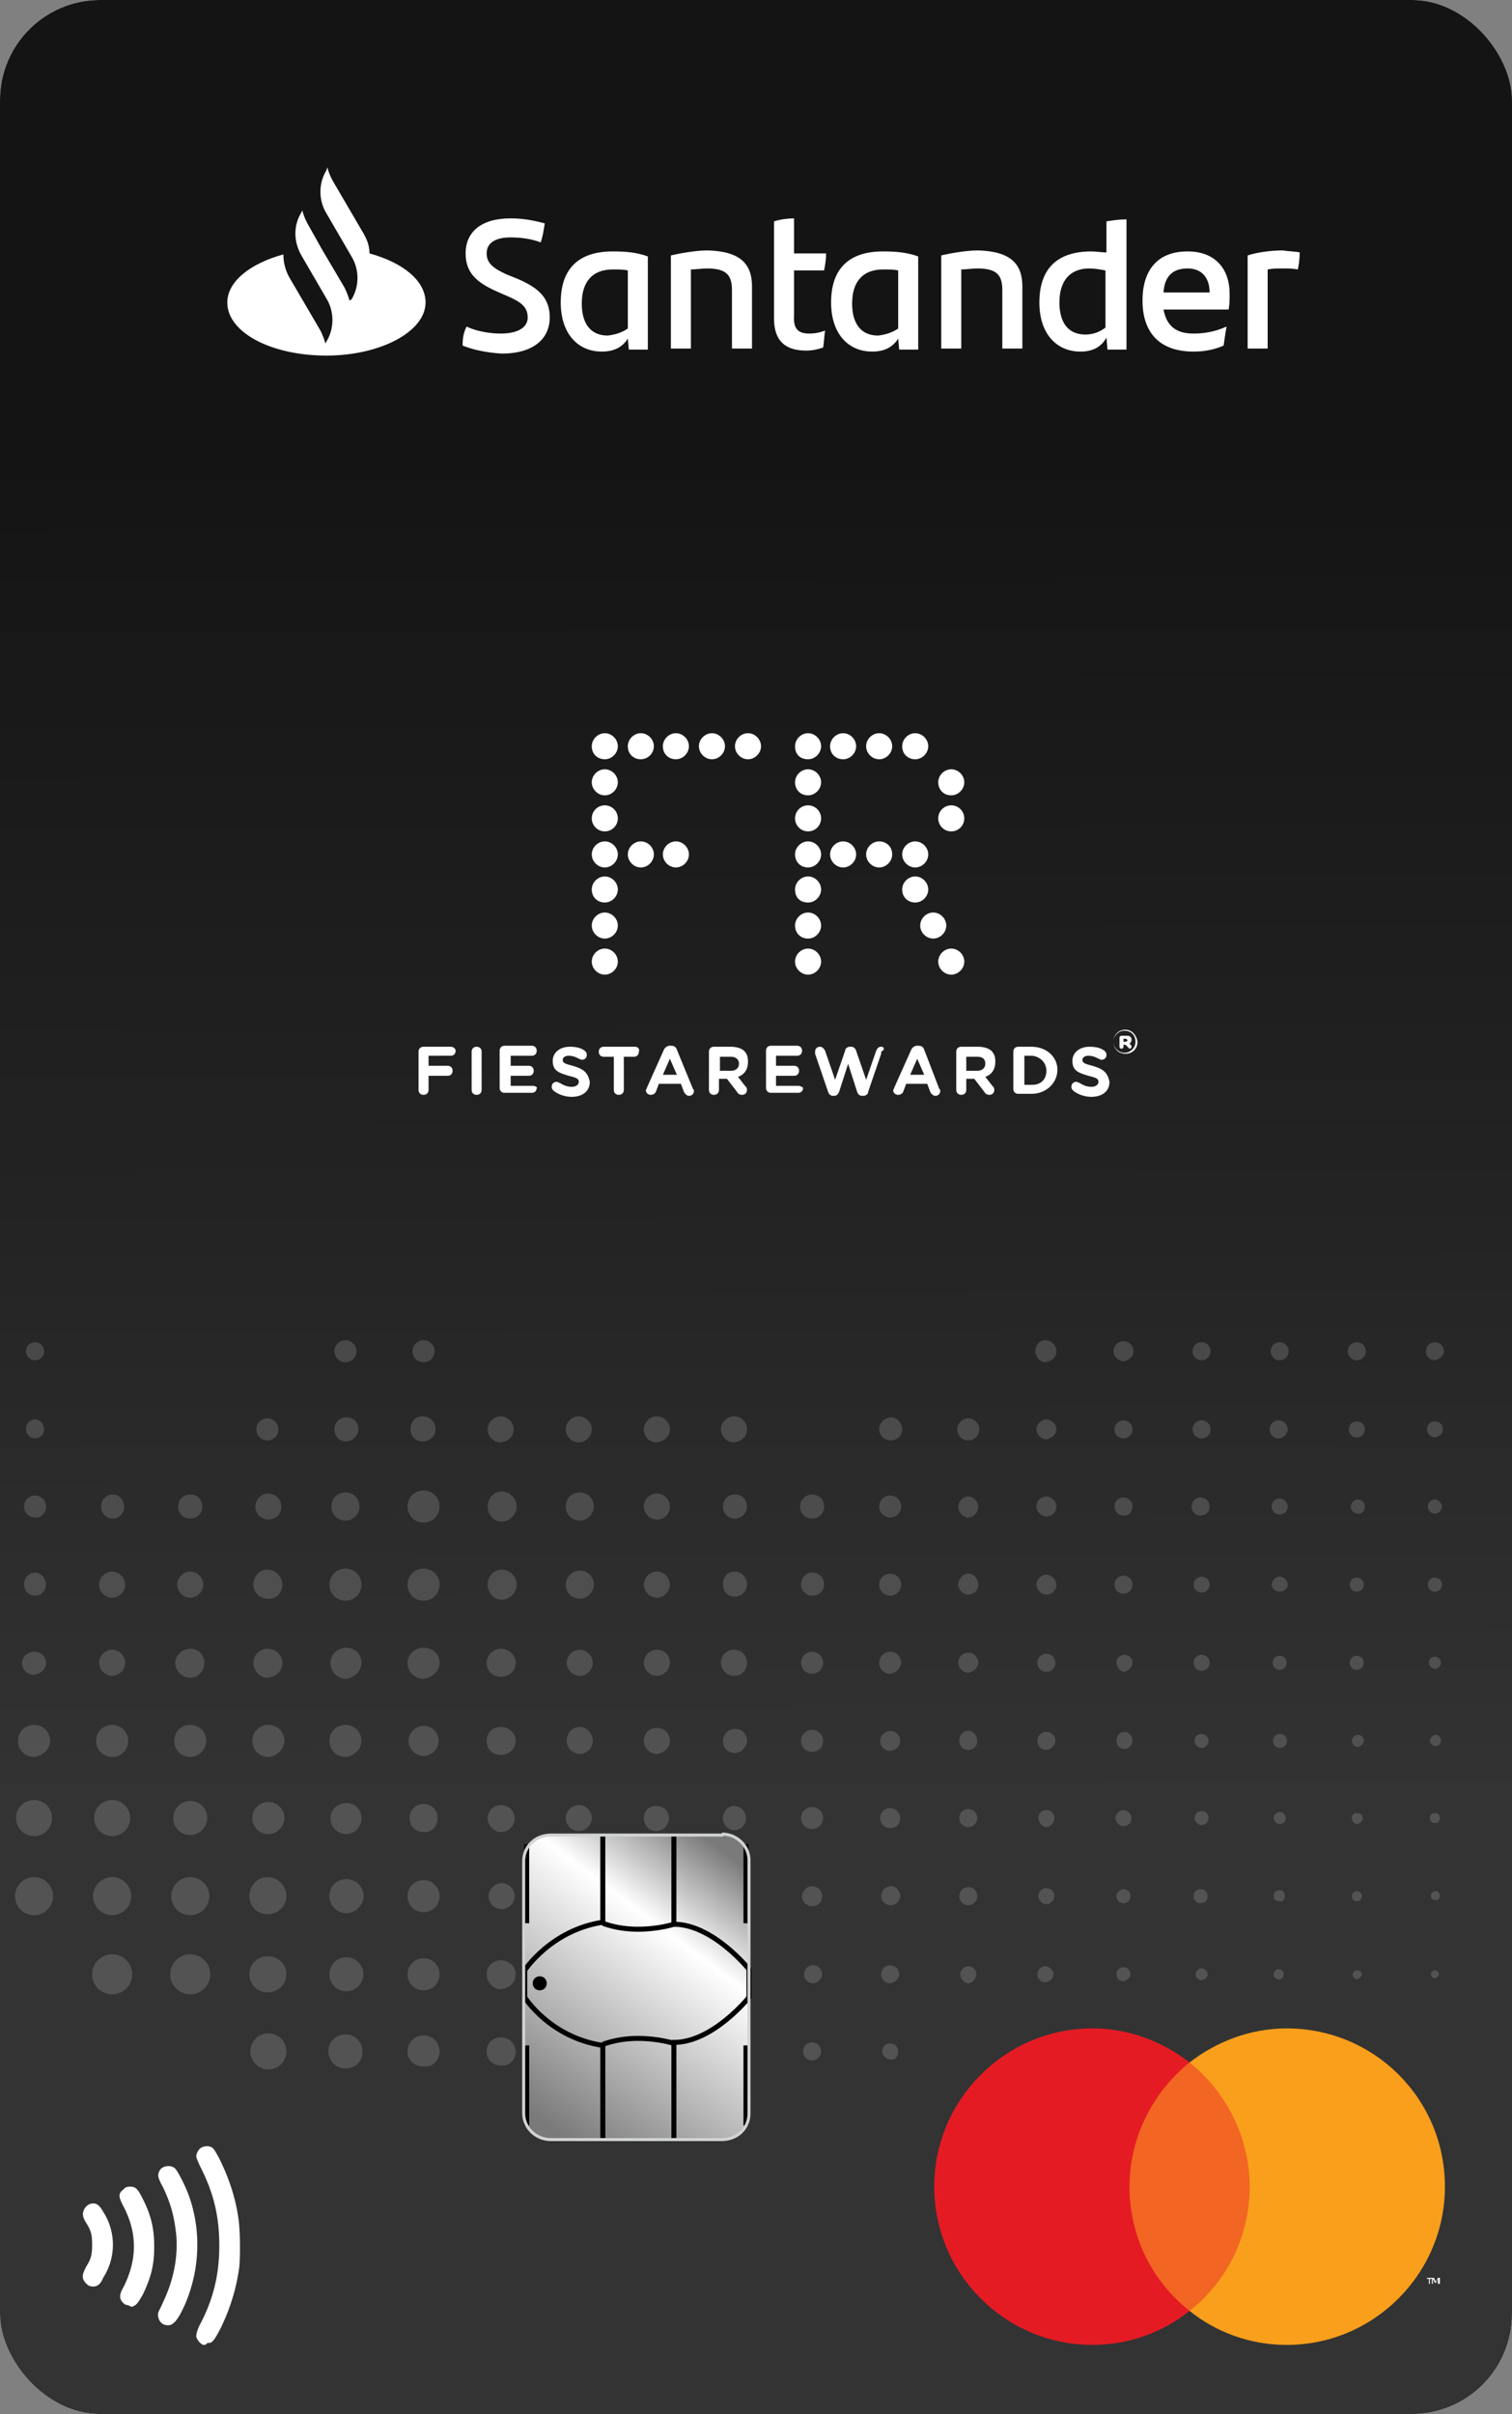 <svg xmlns="http://www.w3.org/2000/svg" width="151" height="241" fill="none"><rect width="100%" height="100%" fill="#808080" stroke="none"/><g clip-path="url(#a)"><rect width="151" height="241" fill="#fff" rx="10"/><path fill="url(#b)" d="M163.4-7.2H-8.2v257h171.6v-257Z"/><path fill="#fff" d="M36.9 25.3c0-.7-.2-1.3-.6-2L33.2 18c-.2-.4-.4-.8-.5-1.3l-.1.3c-.8 1.3-.8 3 0 4.3l2.5 4.3c.8 1.3.8 3 0 4.3l-.2.1c-.1-.4-.3-.9-.5-1.3l-2.3-3.9-1.4-2.5c-.2-.4-.4-.8-.5-1.3l-.1.2c-.8 1.3-.8 2.9 0 4.3l2.5 4.3c.8 1.3.8 3 0 4.3l-.1.2c-.1-.4-.3-.9-.5-1.3l-3.1-5.3c-.4-.7-.6-1.5-.6-2.3-3.3.9-5.6 2.7-5.6 4.8 0 3 4.4 5.3 9.9 5.3 5.4 0 9.9-2.4 9.9-5.3 0-2.2-2.3-4-5.6-4.9Zm9.3 9.2c0-.8.1-1.3.4-1.9 1 .5 2.4.7 3.4.7 1.7 0 2.7-.6 2.7-1.6 0-1.1-.7-1.6-2.4-2.3l-.9-.4c-1.7-.8-2.9-1.7-2.9-3.7 0-2.1 1.5-3.5 4.5-3.5 1.2 0 2.3.2 3.4.5-.1.7-.2 1.3-.4 1.9-1-.4-2.2-.5-3-.5-1.6 0-2.4.6-2.4 1.6s.7 1.5 2 2.1l1 .4c2.4 1 3.3 2.1 3.3 3.9 0 2.1-1.6 3.6-4.8 3.6-1.6-.1-2.9-.4-3.9-.8Zm18.5-8.9v9.3h-1.9l-.1-1.1c-.5.8-1.3 1.3-2.6 1.3-2.4 0-4.1-1.8-4.1-4.9 0-3.3 1.7-5.1 5.2-5.1 1.3 0 2.4.1 3.5.5Zm-2 7.2V27c-.4-.1-.9-.1-1.5-.1-2.1 0-3.1 1.3-3.1 3.4 0 1.9.8 3.2 2.6 3.2.8-.1 1.4-.3 2-.7Zm12.4-4.2v6.2h-2V29c0-1.5-.5-2.2-2.5-2.2-.5 0-1.1.1-1.6.1v7.9h-2v-9.3c1.3-.3 2.7-.5 3.7-.5 3.3.1 4.4 1.4 4.4 3.6Zm5.7 4.7c.6 0 1.1-.1 1.6-.3-.1.6-.1 1.2-.2 1.7-.6.2-1.1.3-1.7.3-2 0-3.2-.9-3.2-3.2v-9.7c.6-.2 1.4-.3 2-.3v3.5h3.2c0 .6-.1 1.2-.2 1.7h-3v4.5c-.1 1.4.5 1.8 1.5 1.8Zm10.9-7.7v9.3h-1.9l-.1-1.1c-.5.8-1.3 1.3-2.6 1.3-2.4 0-4.1-1.8-4.1-4.9 0-3.3 1.7-5.1 5.2-5.1 1.3 0 2.4.1 3.5.5Zm-2 7.2V27c-.4-.1-.9-.1-1.5-.1-2.1 0-3.1 1.3-3.1 3.4 0 1.9.8 3.2 2.6 3.2.8-.1 1.4-.3 2-.7Zm12.4-4.2v6.2h-2V29c0-1.5-.5-2.2-2.5-2.2-.5 0-1.1.1-1.6.1v7.9h-2v-9.3c1.3-.3 2.7-.5 3.7-.5 3.3.1 4.4 1.4 4.4 3.6Zm10.4-6.7v13h-1.9l-.1-1.2c-.5.9-1.3 1.4-2.6 1.4-2.4 0-4.1-1.8-4.1-4.9 0-3.3 1.7-5.1 5.2-5.1.5 0 1 .1 1.5.1v-3.1c.6-.1 1.3-.2 2-.2Zm-2.1 10.8V27c-.5-.1-1.1-.2-1.6-.2-2 0-3 1.3-3 3.4 0 1.9.8 3.2 2.6 3.2.8 0 1.5-.3 2-.7Zm12.3-1.8h-6.5c.3 1.6 1.2 2.4 3 2.4 1.1 0 2.2-.2 3.3-.7-.1.5-.2 1.2-.3 1.9-.9.4-1.9.6-3 .6-3.4 0-5.1-1.9-5.1-5.1 0-2.8 1.3-4.9 4.5-4.9 2.9 0 4.2 1.9 4.2 4.2 0 .6 0 1.1-.1 1.6Zm-6.5-1.7h4.6c0-1.5-.8-2.4-2.2-2.4-1.5 0-2.3.8-2.4 2.4Zm13.6-4c0 .6-.1 1.4-.2 1.7-.5-.1-1-.1-1.5-.1s-1 0-1.5.1v7.9h-2v-9.3c.9-.3 2.3-.5 3.5-.5.6.1 1.3.1 1.7.2Z"/><g fill="#fff" opacity=".16"><path d="M3.4 191.2a1.9 1.9 0 1 0 0-3.8 1.9 1.9 0 0 0 0 3.8ZM5.2 181.5c0-1-.8-1.8-1.8-1.8s-1.8.8-1.8 1.8.8 1.8 1.8 1.8 1.8-.8 1.8-1.8ZM5 173.8c0-.9-.7-1.6-1.6-1.6-.9 0-1.6.7-1.6 1.6 0 .9.7 1.6 1.6 1.6.9-.1 1.6-.8 1.6-1.6ZM4.6 166c0-.6-.5-1.1-1.2-1.1-.6 0-1.2.5-1.2 1.1 0 .7.5 1.2 1.2 1.2.7-.1 1.2-.6 1.2-1.2ZM4.6 158.2c0-.6-.5-1.2-1.1-1.2-.6 0-1.1.5-1.1 1.2 0 .6.5 1.1 1.1 1.1.6 0 1.1-.5 1.1-1.1ZM4.6 150.4c0-.6-.5-1.1-1.1-1.1-.6 0-1.1.5-1.1 1.1 0 .6.5 1.1 1.1 1.1.6.1 1.1-.5 1.1-1.1ZM4.4 142.7c0-.5-.4-1-.9-1s-.9.4-.9 1c0 .5.4.9.9.9s.9-.4.9-.9ZM4.4 134.9c0-.5-.4-.9-.9-.9s-.9.4-.9.9.4.9.9.9.9-.4.9-.9ZM13.2 197.1c0-1.1-.9-2-2-2s-2 .9-2 2 .9 2 2 2 2-.9 2-2ZM11.2 191.2a1.9 1.9 0 1 0 0-3.8 1.9 1.9 0 0 0 0 3.8ZM13 181.5c0-1-.8-1.8-1.8-1.8s-1.8.8-1.8 1.8.8 1.8 1.8 1.8 1.8-.8 1.8-1.8ZM12.8 173.8c0-.9-.7-1.6-1.6-1.6-.9 0-1.6.7-1.6 1.6 0 .9.7 1.6 1.6 1.6.9 0 1.6-.7 1.6-1.6ZM12.5 166c0-.7-.6-1.3-1.3-1.3-.7 0-1.3.6-1.3 1.3 0 .7.6 1.3 1.3 1.3.7 0 1.3-.6 1.3-1.3ZM12.5 158.2c0-.7-.6-1.3-1.3-1.3-.7 0-1.3.6-1.3 1.3 0 .7.6 1.3 1.3 1.3.7 0 1.3-.6 1.3-1.3ZM12.4 150.4c0-.6-.5-1.2-1.1-1.2-.7 0-1.2.5-1.2 1.2s.5 1.2 1.2 1.2c.6 0 1.1-.5 1.1-1.2ZM21 197.1c0-1.1-.9-2-2-2s-2 .9-2 2 .9 2 2 2 2-.9 2-2ZM19 191.2a1.9 1.9 0 1 0 0-3.8 1.9 1.9 0 0 0 0 3.8ZM20.7 181.5c0-.9-.7-1.7-1.7-1.7-.9 0-1.7.7-1.7 1.7 0 .9.7 1.7 1.7 1.7.9 0 1.7-.8 1.7-1.7ZM20.6 173.8c0-.9-.7-1.6-1.6-1.6-.9 0-1.6.7-1.6 1.6 0 .9.7 1.6 1.6 1.6.9 0 1.6-.8 1.6-1.6ZM20.4 166c0-.8-.6-1.4-1.4-1.4-.8 0-1.5.7-1.5 1.4 0 .8.7 1.5 1.5 1.5s1.4-.7 1.4-1.5ZM20.3 158.2c0-.7-.6-1.3-1.3-1.3-.7 0-1.3.6-1.3 1.3 0 .7.6 1.3 1.3 1.3.7 0 1.3-.6 1.3-1.3ZM20.2 150.4c0-.7-.5-1.2-1.2-1.2s-1.2.5-1.2 1.2.5 1.2 1.2 1.2 1.2-.5 1.2-1.2ZM28.6 204.8c0-1-.8-1.8-1.8-1.8s-1.8.8-1.8 1.8.8 1.8 1.8 1.8 1.8-.8 1.8-1.8ZM28.6 197.1c0-1-.8-1.8-1.9-1.8-1 0-1.8.8-1.8 1.8s.8 1.8 1.8 1.8c1.1 0 1.9-.8 1.9-1.8ZM28.6 189.3c0-1-.8-1.9-1.9-1.9-1 0-1.8.9-1.8 1.9 0 1 .8 1.8 1.8 1.8 1.1 0 1.9-.8 1.9-1.8ZM28.4 181.5c0-.9-.7-1.6-1.6-1.6-.9 0-1.6.7-1.6 1.6 0 .9.7 1.6 1.6 1.6.8 0 1.6-.7 1.6-1.6ZM28.4 173.8c0-.9-.7-1.6-1.6-1.6-.9 0-1.6.7-1.6 1.6 0 .9.7 1.6 1.6 1.6.8 0 1.6-.8 1.6-1.6ZM28.2 166c0-.8-.7-1.4-1.5-1.4s-1.4.7-1.4 1.4c0 .8.7 1.5 1.4 1.5.9-.1 1.5-.7 1.5-1.5ZM28.2 158.2c0-.8-.7-1.5-1.5-1.5s-1.4.7-1.4 1.5.7 1.4 1.4 1.4c.9.1 1.5-.6 1.5-1.4ZM28.1 150.4c0-.7-.6-1.3-1.3-1.3-.7 0-1.3.6-1.3 1.3 0 .7.6 1.3 1.3 1.3.7 0 1.3-.5 1.3-1.3ZM26.7 143.8a1.1 1.1 0 1 0 0-2.2 1.1 1.1 0 0 0 0 2.2ZM36.2 204.8c0-.9-.7-1.7-1.7-1.7-.9 0-1.7.7-1.7 1.7 0 .9.7 1.7 1.7 1.7s1.7-.7 1.7-1.7ZM36.3 197.1c0-.9-.8-1.7-1.7-1.7-1 0-1.7.8-1.7 1.7 0 .9.7 1.7 1.7 1.7.9 0 1.7-.8 1.7-1.7ZM36.3 189.3c0-1-.8-1.7-1.7-1.7-1 0-1.7.7-1.7 1.7 0 .9.7 1.7 1.7 1.7.9 0 1.7-.8 1.7-1.7ZM36.1 181.5c0-.9-.7-1.5-1.5-1.5-.9 0-1.6.7-1.6 1.5 0 .9.7 1.6 1.6 1.6.8 0 1.5-.7 1.5-1.6ZM36.1 173.8c0-.9-.7-1.6-1.6-1.6-.9 0-1.6.7-1.6 1.6 0 .9.7 1.6 1.6 1.6.9-.1 1.6-.8 1.6-1.6ZM36.1 166c0-.9-.7-1.5-1.5-1.5-.9 0-1.6.7-1.6 1.5 0 .9.7 1.6 1.6 1.6.8-.1 1.5-.8 1.5-1.6ZM36.1 158.2c0-.9-.7-1.6-1.6-1.6-.9 0-1.6.7-1.6 1.6 0 .9.7 1.6 1.6 1.6.9 0 1.6-.7 1.6-1.6ZM35.9 150.4c0-.8-.6-1.4-1.4-1.4-.8 0-1.4.6-1.4 1.4 0 .8.6 1.4 1.4 1.4.8 0 1.4-.6 1.4-1.4ZM35.8 142.7c0-.7-.5-1.2-1.2-1.2s-1.2.5-1.2 1.2.5 1.2 1.2 1.2c.6 0 1.2-.6 1.2-1.2ZM35.6 134.9c0-.6-.5-1.1-1.1-1.1-.6 0-1.1.5-1.1 1.1 0 .6.5 1.1 1.1 1.1.6 0 1.1-.5 1.1-1.1ZM43.9 204.8c0-.9-.7-1.6-1.6-1.6-.9 0-1.6.7-1.6 1.6 0 .9.7 1.5 1.6 1.5.9.1 1.6-.6 1.6-1.5ZM43.9 197.1c0-.9-.7-1.6-1.6-1.6-.9 0-1.6.7-1.6 1.6 0 .9.7 1.6 1.6 1.6.9 0 1.6-.7 1.6-1.6ZM43.9 189.3c0-.9-.7-1.6-1.6-1.6-.9 0-1.6.7-1.6 1.6 0 .9.7 1.6 1.6 1.6.9 0 1.6-.7 1.6-1.6ZM43.7 181.5c0-.8-.6-1.4-1.4-1.4-.8 0-1.4.6-1.4 1.4 0 .8.6 1.4 1.4 1.4.8.1 1.4-.6 1.4-1.4ZM43.8 173.8c0-.9-.7-1.5-1.5-1.5s-1.5.7-1.5 1.5.7 1.5 1.5 1.5 1.5-.7 1.5-1.5ZM43.9 166c0-.9-.7-1.5-1.6-1.5-.9 0-1.6.7-1.6 1.5 0 .9.7 1.6 1.6 1.6.9-.1 1.6-.8 1.6-1.6ZM43.9 158.2c0-.9-.7-1.6-1.6-1.6-.9 0-1.6.7-1.6 1.6 0 .9.7 1.6 1.6 1.6.9 0 1.6-.7 1.6-1.6ZM43.9 150.4c0-.9-.7-1.6-1.6-1.6-.9 0-1.6.7-1.6 1.6 0 .9.7 1.6 1.6 1.6.9 0 1.6-.7 1.6-1.6ZM43.5 142.7c0-.7-.5-1.3-1.3-1.3-.7 0-1.2.5-1.2 1.3 0 .7.5 1.2 1.2 1.2.8 0 1.3-.6 1.3-1.2ZM42.3 136a1.1 1.1 0 1 0 0-2.2 1.1 1.1 0 0 0 0 2.2ZM51.5 204.8c0-.8-.7-1.4-1.5-1.4s-1.4.6-1.4 1.4c0 .8.6 1.4 1.4 1.4.9.1 1.5-.6 1.5-1.4ZM51.5 197.1c0-.8-.7-1.4-1.5-1.4s-1.4.6-1.4 1.4c0 .8.7 1.5 1.4 1.5.9-.1 1.5-.7 1.5-1.5ZM51.4 189.3c0-.7-.6-1.3-1.3-1.3-.7 0-1.3.6-1.3 1.3 0 .7.6 1.3 1.3 1.3.7 0 1.3-.6 1.3-1.3ZM51.4 181.5c0-.7-.6-1.3-1.4-1.3-.7 0-1.3.6-1.3 1.3 0 .7.6 1.4 1.3 1.4.8 0 1.4-.6 1.4-1.4ZM51.5 173.8c0-.8-.7-1.4-1.5-1.4s-1.4.6-1.4 1.4c0 .8.6 1.4 1.4 1.4.9 0 1.5-.7 1.5-1.4ZM51.5 166c0-.8-.7-1.4-1.5-1.4s-1.4.7-1.4 1.4c0 .8.6 1.4 1.4 1.4.9 0 1.5-.6 1.5-1.4ZM51.6 158.2c0-.8-.7-1.5-1.5-1.5s-1.4.7-1.4 1.5.6 1.5 1.4 1.5c.8 0 1.5-.7 1.5-1.5ZM51.6 150.4c0-.8-.7-1.5-1.5-1.5s-1.4.7-1.4 1.5.6 1.5 1.4 1.5c.8 0 1.5-.7 1.5-1.5ZM51.3 142.7c0-.7-.6-1.3-1.3-1.3-.7 0-1.3.6-1.3 1.3 0 .7.6 1.3 1.3 1.3.8-.1 1.3-.6 1.3-1.3ZM59.1 204.8c0-.7-.6-1.3-1.3-1.3-.7 0-1.3.6-1.3 1.3 0 .7.6 1.3 1.3 1.3.7 0 1.3-.5 1.3-1.3ZM59.1 197.1c0-.7-.6-1.3-1.3-1.3-.7 0-1.3.6-1.3 1.3 0 .7.6 1.3 1.3 1.3.7 0 1.3-.6 1.3-1.3ZM59.1 189.3c0-.7-.5-1.3-1.2-1.3s-1.2.5-1.2 1.3c0 .7.5 1.2 1.2 1.2.6 0 1.2-.5 1.2-1.2ZM59.1 181.5c0-.7-.6-1.3-1.3-1.3-.7 0-1.3.6-1.3 1.3 0 .7.6 1.3 1.3 1.3.7 0 1.3-.6 1.3-1.3ZM59.2 173.8c0-.7-.6-1.4-1.3-1.4-.7 0-1.3.6-1.3 1.4 0 .7.6 1.3 1.3 1.3.7 0 1.3-.6 1.3-1.3ZM59.2 166c0-.7-.6-1.3-1.3-1.3-.7 0-1.3.6-1.3 1.3 0 .7.6 1.3 1.3 1.3.7 0 1.3-.6 1.3-1.3ZM59.3 158.2c0-.8-.6-1.4-1.4-1.4-.8 0-1.4.7-1.4 1.4 0 .8.6 1.4 1.4 1.4.7 0 1.4-.6 1.4-1.4ZM59.3 150.4c0-.8-.6-1.4-1.4-1.4-.8 0-1.4.6-1.4 1.4 0 .8.6 1.4 1.4 1.4.7 0 1.4-.6 1.4-1.4ZM59.1 142.7c0-.7-.6-1.3-1.3-1.3-.7 0-1.3.6-1.3 1.3 0 .7.6 1.3 1.3 1.3.7 0 1.3-.6 1.3-1.3ZM66.8 204.8c0-.6-.5-1.2-1.2-1.2-.6 0-1.1.5-1.1 1.2 0 .6.5 1.1 1.1 1.1.6.1 1.2-.4 1.2-1.1ZM66.7 197.1c0-.6-.5-1.1-1.1-1.1-.6 0-1.1.5-1.1 1.1 0 .6.5 1.1 1.1 1.1.6-.1 1.1-.6 1.1-1.1ZM66.8 189.3c0-.6-.5-1.2-1.2-1.2-.6 0-1.1.5-1.1 1.2 0 .6.5 1.1 1.1 1.1.6 0 1.2-.5 1.2-1.1ZM66.8 181.5c0-.7-.5-1.2-1.3-1.2-.7 0-1.2.5-1.2 1.2s.5 1.3 1.2 1.3c.8 0 1.3-.6 1.3-1.3ZM66.9 173.8c0-.7-.5-1.3-1.3-1.3-.7 0-1.3.5-1.3 1.3 0 .7.6 1.3 1.3 1.3.7-.1 1.3-.6 1.3-1.3ZM66.9 166c0-.7-.5-1.3-1.3-1.3-.7 0-1.3.6-1.3 1.3 0 .7.6 1.3 1.3 1.3.7 0 1.3-.6 1.3-1.3ZM66.9 158.2c0-.7-.6-1.3-1.3-1.3-.7 0-1.3.6-1.3 1.3 0 .7.6 1.3 1.3 1.3.7 0 1.3-.6 1.3-1.3ZM66.9 150.4c0-.7-.6-1.3-1.3-1.3-.7 0-1.3.6-1.3 1.3 0 .7.6 1.3 1.3 1.3.7 0 1.3-.5 1.3-1.3ZM66.9 142.7c0-.7-.6-1.3-1.3-1.3-.7 0-1.3.6-1.3 1.3 0 .7.5 1.3 1.3 1.3.7-.1 1.3-.6 1.3-1.3ZM74.4 204.8c0-.5-.4-1-1-1-.5 0-1 .5-1 1s.5 1 1 1 1-.4 1-1ZM74.3 197.1c0-.5-.4-1-1-1-.5 0-1 .4-1 1 0 .5.4 1 1 1 .6-.1 1-.5 1-1ZM74.4 189.3c0-.6-.5-1.1-1.1-1.1-.6 0-1.1.5-1.1 1.1 0 .6.5 1.1 1.1 1.1.7 0 1.1-.5 1.1-1.1ZM74.5 181.5c0-.6-.5-1.2-1.2-1.2-.6 0-1.1.5-1.1 1.2s.5 1.2 1.1 1.2c.7 0 1.2-.5 1.2-1.2ZM74.6 173.8c0-.7-.5-1.2-1.2-1.2-.6 0-1.2.5-1.2 1.2s.5 1.2 1.2 1.2c.6 0 1.2-.6 1.2-1.2ZM74.6 166c0-.7-.5-1.3-1.3-1.3-.7 0-1.3.5-1.3 1.3 0 .7.6 1.3 1.3 1.3.8 0 1.3-.6 1.3-1.3ZM74.6 158.2c0-.7-.5-1.3-1.2-1.3s-1.2.5-1.2 1.3c0 .7.5 1.2 1.2 1.2.6 0 1.2-.5 1.2-1.2ZM74.6 150.4c0-.7-.5-1.2-1.2-1.2s-1.2.5-1.2 1.2.5 1.2 1.2 1.2c.6 0 1.2-.5 1.2-1.2ZM74.6 142.7c0-.7-.5-1.3-1.3-1.3-.7 0-1.3.6-1.3 1.3 0 .7.6 1.3 1.3 1.3.8-.1 1.3-.6 1.3-1.3ZM82 204.8c0-.5-.4-.9-.9-.9s-.9.4-.9.9.4.9.9.9.9-.4.9-.9ZM82.1 197.1c0-.5-.4-.9-.9-.9s-.9.4-.9.9.4.9.9.9c.4 0 .9-.4.9-.9ZM82.1 189.3c0-.5-.4-1-1-1-.5 0-1 .5-1 1s.4 1 1 1 1-.4 1-1ZM81.1 182.6a1.1 1.1 0 1 0 0-2.2 1.1 1.1 0 0 0 0 2.2ZM81.1 174.9a1.1 1.1 0 1 0 0-2.2 1.1 1.1 0 0 0 0 2.2ZM81.1 167.1a1.1 1.1 0 1 0 0-2.2 1.1 1.1 0 0 0 0 2.2ZM82.3 158.2c0-.7-.5-1.2-1.2-1.2-.6 0-1.1.5-1.1 1.2 0 .6.5 1.1 1.1 1.1.7 0 1.2-.5 1.2-1.1ZM82.3 150.4c0-.7-.5-1.2-1.2-1.2-.6 0-1.2.5-1.2 1.2s.5 1.2 1.2 1.2 1.2-.5 1.2-1.2ZM89.7 204.8c0-.5-.4-.8-.8-.8-.5 0-.8.4-.8.8s.4.8.8.8c.5.1.8-.3.8-.8ZM89.8 197.1c0-.5-.4-.9-.9-.9s-.9.4-.9.9.4.9.9.9c.5-.1.9-.5.9-.9ZM89.9 189.3c0-.5-.4-1-.9-1s-1 .4-1 1c0 .5.4.9 1 .9.4 0 .9-.4.9-.9ZM89.9 181.5c0-.5-.4-1-1-1-.5 0-1 .4-1 1 0 .5.4 1 1 1s1-.4 1-1ZM89.9 173.8c0-.5-.4-1-1-1-.5 0-1 .5-1 1s.4 1 1 1c.6-.1 1-.5 1-1ZM90 166c0-.6-.5-1.1-1.1-1.1-.6 0-1.1.5-1.1 1.1 0 .6.5 1.1 1.1 1.1.6-.1 1.1-.6 1.1-1.1ZM90 158.2c0-.6-.5-1.1-1.1-1.1-.6 0-1.1.5-1.1 1.1 0 .6.5 1.1 1.1 1.1.6 0 1.1-.5 1.1-1.1ZM90 150.4c0-.6-.5-1.1-1.1-1.1-.6 0-1.1.5-1.1 1.1 0 .6.5 1.1 1.1 1.1.6 0 1.1-.5 1.1-1.1ZM90.1 142.7c0-.6-.5-1.2-1.1-1.2-.6 0-1.2.5-1.2 1.2 0 .6.5 1.1 1.2 1.1.6 0 1.1-.5 1.1-1.1ZM97.5 197.1c0-.5-.4-.8-.8-.8s-.8.4-.8.8.4.9.8.9.8-.5.8-.9ZM97.6 189.3c0-.5-.4-.9-.9-.9s-.9.4-.9.9.4.9.9.9.9-.4.9-.9ZM97.6 181.5c0-.5-.4-.9-.9-.9s-.9.4-.9.9.4.9.9.9.9-.4.9-.9ZM97.6 173.8c0-.5-.4-1-.9-1s-.9.4-.9 1c0 .5.4.9.9.9s.9-.4.9-.9ZM97.7 166c0-.5-.4-1-1-1-.5 0-1 .4-1 1 0 .5.5 1 1 1 .5-.1 1-.5 1-1ZM97.7 158.2c0-.6-.5-1.1-1-1.1s-1 .5-1 1.1c0 .5.5 1 1 1s1-.4 1-1ZM97.7 150.4c0-.5-.5-1-1-1s-1 .5-1 1c0 .6.5 1.1 1 1.1s1-.5 1-1.1ZM96.7 143.8a1.1 1.1 0 1 0 0-2.2 1.1 1.1 0 0 0 0 2.2ZM105.2 197.1c0-.4-.4-.8-.8-.8-.5 0-.8.4-.8.8s.3.8.8.8c.5-.1.8-.4.8-.8ZM105.3 189.3c0-.5-.4-.8-.8-.8-.5 0-.8.4-.8.8s.4.8.8.8.8-.4.8-.8ZM105.3 181.5c0-.5-.4-.8-.8-.8-.5 0-.8.4-.8.8s.4.9.8.9.8-.4.8-.9ZM105.4 173.8c0-.5-.4-.9-.9-.9s-.9.4-.9.9.4.9.9.9c.4 0 .9-.5.9-.9ZM105.4 166c0-.5-.4-.9-.9-.9s-.9.4-.9.9.4.9.9.9.9-.4.9-.9ZM105.5 158.2c0-.5-.5-1-1-1s-1 .5-1 1 .5 1 1 1 1-.4 1-1ZM105.5 150.4c0-.5-.5-1-1-1s-1 .4-1 1c0 .5.5 1 1 1s1-.4 1-1ZM105.5 142.7c0-.5-.5-1-1-1s-1 .5-1 1 .5 1 1 1c.5-.1 1-.5 1-1ZM105.5 134.9c0-.6-.5-1.1-1.1-1.1-.6 0-1 .5-1 1.1 0 .6.5 1.1 1 1.1.6-.1 1.1-.5 1.1-1.1ZM112.9 197.1c0-.4-.3-.7-.7-.7-.4 0-.7.3-.7.7 0 .4.3.7.7.7.4-.1.7-.4.7-.7ZM112.9 189.3c0-.4-.3-.7-.7-.7-.4 0-.7.4-.7.7 0 .4.3.7.7.7.4 0 .7-.3.7-.7ZM113 181.5c0-.4-.4-.8-.8-.8s-.8.4-.8.8.4.8.8.8c.5 0 .8-.4.8-.8ZM113.1 173.8c0-.5-.4-.9-.8-.9-.5 0-.8.4-.8.9s.4.8.8.8.8-.4.8-.8ZM113.1 166c0-.5-.4-.8-.8-.8-.5 0-.8.4-.8.8s.4.9.8.9c.4-.1.8-.5.8-.9ZM113.1 158.2c0-.5-.4-.9-.9-.9s-.9.4-.9.9.4.9.9.9.9-.4.9-.9ZM113.1 150.4c0-.5-.4-.9-.9-.9s-.9.4-.9.9.4.9.9.9c.5.1.9-.4.9-.9ZM113.1 142.7c0-.5-.4-.9-.9-.9s-.9.4-.9.9.4.9.9.9.9-.4.9-.9ZM113.2 134.9c0-.5-.4-1-1-1-.5 0-1 .4-1 1 0 .5.5 1 1 1 .6-.1 1-.5 1-1ZM120.6 197.1c0-.3-.3-.6-.6-.6s-.6.3-.6.6.3.6.6.6c.3-.1.6-.3.6-.6ZM120.6 189.3c0-.4-.3-.7-.7-.7-.4 0-.7.3-.7.7 0 .4.3.7.7.7.5 0 .7-.3.7-.7ZM120.7 181.5c0-.4-.3-.7-.7-.7-.4 0-.7.3-.7.7 0 .4.4.7.7.7.4 0 .7-.3.7-.7ZM120.7 173.8c0-.4-.4-.7-.7-.7-.4 0-.7.3-.7.7 0 .4.4.7.7.7.4 0 .7-.4.7-.7ZM120 166.8a.8.8 0 1 0 0-1.6.8.8 0 0 0 0 1.6ZM120.8 158.2c0-.5-.4-.8-.8-.8s-.8.4-.8.8.4.8.8.8c.5 0 .8-.4.8-.8ZM120.8 150.4c0-.5-.4-.9-.9-.9s-.9.4-.9.9.4.9.9.9c.6 0 .9-.4.9-.9ZM120.9 142.7c0-.5-.4-.9-.9-.9s-.9.4-.9.9.4.9.9.9.9-.4.9-.9ZM120.9 134.9c0-.5-.4-.9-.9-.9s-.9.4-.9.9.4.9.9.9.9-.4.9-.9ZM128.2 197.1c0-.3-.2-.5-.5-.5s-.5.2-.5.5.2.5.5.5c.4 0 .5-.3.5-.5ZM128.3 189.3c0-.4-.2-.6-.5-.6-.4 0-.6.2-.6.6 0 .3.2.5.6.5.3.1.5-.2.5-.5ZM128.4 181.5c0-.4-.3-.6-.6-.6s-.6.3-.6.6.3.6.6.6.6-.2.6-.6ZM127.8 174.5a.7.7 0 1 0 .001-1.399.7.7 0 0 0-.001 1.399ZM128.5 166c0-.4-.3-.7-.7-.7-.4 0-.7.3-.7.7 0 .4.3.7.7.7.4 0 .7-.3.7-.7ZM128.6 158.2c0-.4-.4-.8-.8-.8s-.8.4-.8.8.4.7.8.7.8-.3.8-.7ZM128.6 150.4c0-.4-.4-.8-.8-.8-.5 0-.8.4-.8.8 0 .5.4.8.8.8s.8-.3.8-.8ZM128.6 142.7c0-.5-.4-.9-.9-.9s-.9.4-.9.9.4.9.9.9.9-.5.9-.9ZM128.7 134.9c0-.5-.4-.9-.9-.9s-.9.4-.9.9.4.9.9.9.9-.4.9-.9ZM136 197.1c0-.2-.2-.4-.5-.4-.2 0-.4.2-.4.4 0 .3.2.5.4.5.3-.1.5-.3.5-.5ZM136 189.3c0-.3-.2-.5-.5-.5s-.5.2-.5.5.2.5.5.5.5-.2.5-.5ZM136.1 181.5c0-.3-.3-.5-.6-.5s-.5.2-.5.5.3.6.5.6c.3 0 .6-.3.6-.6ZM136.2 173.8c0-.4-.3-.6-.6-.6s-.6.3-.6.6.3.6.6.6c.3-.1.6-.3.6-.6ZM136.2 166c0-.4-.3-.7-.7-.7-.4 0-.7.3-.7.7 0 .4.3.7.7.7.4 0 .7-.3.7-.7ZM136.2 158.2c0-.4-.3-.7-.7-.7-.4 0-.7.3-.7.7 0 .4.3.7.7.7.4 0 .7-.3.7-.7ZM136.3 150.4c0-.4-.3-.7-.7-.7-.4 0-.7.4-.7.7 0 .4.3.7.7.7.4.1.7-.3.7-.7ZM135.5 143.5a.8.8 0 1 0 0-1.6.8.8 0 0 0 0 1.6ZM136.4 134.9c0-.5-.4-.9-.9-.9s-.9.4-.9.9.4.9.9.9.9-.4.9-.9ZM143.7 197.1c0-.2-.2-.4-.4-.4s-.4.2-.4.4.2.4.4.4c.2-.1.4-.2.4-.4ZM143.8 189.3c0-.3-.2-.5-.4-.5-.3 0-.5.2-.5.5 0 .2.2.4.5.4.2 0 .4-.2.4-.4ZM143.8 181.5c0-.3-.2-.5-.5-.5s-.5.2-.5.5.2.5.5.5.5-.2.5-.5ZM143.9 173.8c0-.3-.2-.6-.5-.6s-.6.3-.6.6.3.5.6.5.5-.2.5-.5ZM143.9 166c0-.4-.3-.6-.6-.6-.4 0-.6.3-.6.6s.3.6.6.6.6-.3.6-.6ZM144 158.2c0-.4-.3-.7-.7-.7-.4 0-.7.3-.7.7 0 .4.3.7.7.7.4 0 .7-.3.7-.7ZM144 150.4c0-.4-.4-.7-.7-.7-.4 0-.7.3-.7.7 0 .4.3.7.7.7.4 0 .7-.3.7-.7ZM144.1 142.7c0-.5-.4-.8-.8-.8-.5 0-.8.4-.8.8s.4.8.8.8c.5-.1.8-.4.8-.8ZM144.2 134.9c0-.5-.4-.9-.9-.9s-.9.4-.9.9.4.9.9.9c.5-.1.9-.5.9-.9Z"/></g><path fill="#fff" d="M20.3 234.1c-.3-.1-.6-.5-.7-.8 0-.2 0-.4.3-1.1 1.4-2.6 2-5.1 2-8 0-2.8-.5-5.1-1.8-7.7-.3-.6-.5-1.1-.5-1.2 0-.3.2-.7.5-.9.4-.2.9-.2 1.2.1.1.1.4.6.6 1 .9 1.8 1.6 3.8 1.9 5.9.2 1.3.2 3.8.1 4.9-.3 2.2-.9 4.1-1.8 6-.6 1.2-.9 1.6-1.2 1.6h-.2c-.1.2-.3.2-.4.2Zm-3.8-2c-.5-.1-.8-.7-.7-1.2 0-.1.3-.6.5-1.1 1-2.1 1.5-4.4 1.3-6.7-.2-1.8-.5-3-1.3-4.7-.6-1.1-.6-1.3-.3-1.8.3-.4 1.1-.5 1.5-.1.3.3 1.2 2.1 1.5 3.1 1.1 3.4.9 7.1-.5 10.4-.8 1.8-1.3 2.3-2 2.1Zm-3.9-2c-.3-.1-.6-.5-.6-.8 0-.2 0-.4.4-1.1 1.3-2.7 1.3-5.2 0-7.8-.6-1.1-.6-1.4-.1-1.8.2-.2.3-.3.7-.3.6 0 .8.3 1.3 1.3.8 1.6 1.1 2.9 1.1 4.7 0 1.8-.3 3-1.1 4.7-.5.9-.7 1.2-1.2 1.3-.1-.1-.4-.2-.5-.2Zm-3.7-1.9c-.2-.1-.5-.4-.6-.7-.1-.3 0-.6.3-1.2.5-.8.6-1.2.6-2.2 0-1-.1-1.4-.6-2.2-.2-.3-.3-.6-.3-.7-.1-.5.3-1.1.8-1.2.5-.1.8.1 1.2.8 1.3 2 1.3 4.6 0 6.6-.3.8-.8 1-1.4.8ZM60.4 75.8c.7 0 1.3-.6 1.3-1.3 0-.7-.6-1.3-1.3-1.3-.7 0-1.3.6-1.3 1.3 0 .8.6 1.3 1.3 1.3ZM64 75.8c.7 0 1.3-.6 1.3-1.3 0-.7-.6-1.3-1.3-1.3-.7 0-1.3.6-1.3 1.3 0 .8.6 1.3 1.3 1.3ZM67.5 75.8c.7 0 1.3-.6 1.3-1.3 0-.7-.6-1.3-1.3-1.3-.7 0-1.3.6-1.3 1.3 0 .8.6 1.3 1.3 1.3ZM71.1 73.2c-.7 0-1.3.6-1.3 1.3 0 .7.6 1.3 1.3 1.3.7 0 1.3-.6 1.3-1.3 0-.7-.6-1.3-1.3-1.3ZM74.7 73.2c-.7 0-1.3.6-1.3 1.3 0 .7.6 1.3 1.3 1.3.7 0 1.3-.6 1.3-1.3 0-.7-.6-1.3-1.3-1.3ZM65.3 85.3c0-.7-.6-1.3-1.3-1.3-.7 0-1.3.6-1.3 1.3 0 .7.6 1.3 1.3 1.3.7 0 1.3-.6 1.3-1.3ZM67.5 86.6c.7 0 1.3-.6 1.3-1.3 0-.7-.6-1.3-1.3-1.3-.7 0-1.3.6-1.3 1.3 0 .7.6 1.3 1.3 1.3ZM60.4 79.4c.7 0 1.3-.6 1.3-1.3 0-.7-.6-1.3-1.3-1.3-.7 0-1.3.6-1.3 1.3 0 .7.6 1.3 1.3 1.3ZM60.4 83a1.3 1.3 0 1 0 0-2.6 1.3 1.3 0 0 0 0 2.6ZM60.4 86.6c.7 0 1.3-.6 1.3-1.3 0-.7-.6-1.3-1.3-1.3-.7 0-1.3.6-1.3 1.3 0 .7.6 1.3 1.3 1.3ZM60.4 90.1c.7 0 1.3-.6 1.3-1.3 0-.7-.6-1.3-1.3-1.3-.7 0-1.3.6-1.3 1.3 0 .8.6 1.3 1.3 1.3ZM60.4 93.7c.7 0 1.3-.6 1.3-1.3 0-.7-.6-1.3-1.3-1.3-.7 0-1.3.6-1.3 1.3 0 .7.6 1.3 1.3 1.3ZM61.7 96c0-.7-.6-1.3-1.3-1.3-.7 0-1.3.6-1.3 1.3 0 .7.6 1.3 1.3 1.3.7 0 1.3-.6 1.3-1.3ZM45 104.5h-2.7c-.3 0-.5.2-.5.5v3.8c0 .3.2.5.5.5s.5-.2.5-.5v-1.4h1.9c.3 0 .5-.2.5-.5s-.2-.5-.5-.5h-1.9v-1H45c.3 0 .5-.2.5-.5 0-.2-.2-.4-.5-.4ZM47.6 104.5c-.3 0-.5.2-.5.5v3.8c0 .3.2.5.5.5s.5-.2.5-.5V105c0-.3-.2-.5-.5-.5ZM53.2 108.4H51v-1h1.8c.3 0 .5-.2.5-.5s-.2-.5-.5-.5H51v-1h2.1c.3 0 .5-.2.5-.5s-.2-.5-.5-.5h-2.7c-.3 0-.5.2-.5.5v3.7c0 .3.2.5.5.5h2.7c.3 0 .5-.2.5-.5.1 0-.1-.2-.4-.2ZM57.2 106.4c-.8-.2-1-.3-1-.6 0-.2.2-.4.6-.4.3 0 .7.1 1 .3.1 0 .2.1.3.1.3 0 .5-.2.5-.5 0-.2-.1-.3-.2-.4-.4-.3-.9-.4-1.5-.4-1 0-1.7.6-1.7 1.4 0 1 .6 1.2 1.6 1.5.8.2 1 .3 1 .6s-.3.5-.7.5c-.5 0-.9-.2-1.2-.4-.1 0-.2-.1-.3-.1-.3 0-.5.2-.5.5 0 .2.1.3.2.4.5.4 1.2.6 1.8.6 1 0 1.8-.5 1.8-1.5-.2-1-.7-1.3-1.7-1.6ZM63.4 104.5h-3.1c-.3 0-.5.2-.5.5s.2.5.5.5h1v3.3c0 .3.2.5.5.5s.5-.2.5-.5v-3.3h1c.3 0 .5-.2.5-.5.1-.3-.1-.5-.4-.5ZM67.6 104.8c-.1-.3-.3-.4-.6-.4h-.1c-.3 0-.5.2-.6.4l-1.7 3.8c0 .1-.1.2-.1.2 0 .3.2.5.5.5.2 0 .4-.1.5-.3l.3-.8H68l.3.8c.1.2.3.4.5.4.3 0 .5-.2.5-.5 0-.1 0-.1-.1-.2l-1.6-3.9Zm-1.4 2.5.7-1.6.7 1.6h-1.4ZM112.4 102.8c-.7 0-1.2.5-1.2 1.2s.5 1.2 1.2 1.2 1.2-.5 1.2-1.2c-.1-.7-.6-1.2-1.2-1.2Zm1 1.2c0 .6-.5 1.1-1.1 1.1-.6 0-1.1-.5-1.1-1.1 0-.6.5-1.1 1.1-1.1.7 0 1.1.5 1.1 1.1Z"/><path fill="#fff" d="M113 103.8c0-.3-.2-.4-.5-.4h-.5c-.1 0-.2.1-.2.2v.9c0 .1.1.2.2.2s.2-.1.2-.2v-.2h.2l.4.4c.1 0 .2-.1.2-.2v-.1l-.2-.2c.1-.1.2-.2.2-.4Zm-.6.2h-.2v-.3h.2c.1 0 .2.1.2.2 0 0-.1.1-.2.1ZM73 104.5h-1.7c-.3 0-.5.2-.5.5v3.8c0 .3.2.5.5.5s.5-.2.5-.5v-1.1h.8l1 1.3c.1.2.3.3.5.3.3 0 .5-.2.5-.5 0-.2-.1-.3-.2-.4l-.7-.9c.6-.2 1-.7 1-1.5 0-.5-.1-.8-.4-1.1-.2-.2-.7-.4-1.3-.4Zm.8 1.7c0 .4-.3.7-.8.7h-1.1v-1.4H73c.4 0 .8.2.8.7ZM79.7 108.4h-2.2v-1h1.8c.3 0 .5-.2.5-.5s-.2-.5-.5-.5h-1.8v-1h2.1c.3 0 .5-.2.5-.5s-.2-.5-.5-.5H77c-.3 0-.5.2-.5.5v3.7c0 .3.2.5.5.5h2.7c.3 0 .5-.2.5-.5 0 0-.2-.2-.5-.2ZM88 104.5c-.3 0-.4.2-.5.4l-1 2.9-1-2.9c-.1-.3-.3-.4-.5-.4h-.1c-.3 0-.5.2-.5.4l-1 2.9-1-2.9c-.1-.2-.3-.4-.5-.4-.3 0-.5.2-.5.5v.2l1.3 3.8c.1.3.3.4.5.4h.1c.3 0 .4-.2.5-.4l.9-2.8.9 2.8c.1.3.3.4.5.4h.1c.3 0 .5-.2.5-.4l1.3-3.8v-.2c.5-.3.2-.5 0-.5ZM92.3 104.8c-.1-.3-.3-.4-.6-.4h-.1c-.3 0-.5.2-.6.4l-1.7 3.8c0 .1-.1.2-.1.2 0 .3.2.5.5.5.2 0 .4-.1.5-.3l.3-.8h2.1l.3.8c.1.2.3.4.5.4.3 0 .5-.2.5-.5 0-.1 0-.1-.1-.2l-1.5-3.9Zm-1.4 2.5.7-1.6.7 1.6h-1.4ZM97.7 104.5H96c-.3 0-.5.2-.5.5v3.8c0 .3.2.5.5.5s.5-.2.5-.5v-1.1h.8l1 1.3c.1.2.3.3.5.3.3 0 .5-.2.5-.5 0-.2-.1-.3-.2-.4l-.7-.9c.6-.2 1-.7 1-1.5 0-.5-.1-.8-.4-1.1-.2-.2-.7-.4-1.3-.4Zm.7 1.7c0 .4-.3.7-.8.7h-1.1v-1.4h1.1c.5 0 .8.2.8.7ZM103 104.5h-1.3c-.3 0-.5.2-.5.5v3.7c0 .3.2.5.5.5h1.3c1.5 0 2.6-1.1 2.6-2.4 0-1.3-1.1-2.3-2.6-2.3Zm1.5 2.4c0 .9-.6 1.4-1.4 1.4h-.8v-2.9h.8c.8.1 1.4.7 1.4 1.5ZM109.1 106.4c-.8-.2-1-.3-1-.6 0-.2.2-.4.6-.4.3 0 .7.1 1 .3.1 0 .2.1.3.1.3 0 .5-.2.5-.5 0-.2-.1-.3-.2-.4-.4-.3-.9-.4-1.5-.4-1 0-1.7.6-1.7 1.4 0 1 .6 1.2 1.6 1.5.8.2 1 .3 1 .6s-.3.5-.7.5c-.5 0-.9-.2-1.2-.4-.1 0-.2-.1-.3-.1-.3 0-.5.2-.5.5 0 .2.1.3.2.4.5.4 1.2.6 1.8.6 1 0 1.8-.5 1.8-1.5-.2-1-.7-1.3-1.7-1.6ZM95 79.4c.7 0 1.3-.6 1.3-1.3 0-.7-.6-1.3-1.3-1.3-.7 0-1.3.6-1.3 1.3 0 .7.5 1.3 1.3 1.3ZM91.4 86.6c.7 0 1.3-.6 1.3-1.3 0-.7-.6-1.3-1.3-1.3-.7 0-1.3.6-1.3 1.3 0 .7.6 1.3 1.3 1.3ZM91.4 75.8c.7 0 1.3-.6 1.3-1.3 0-.7-.6-1.3-1.3-1.3-.7 0-1.3.6-1.3 1.3 0 .8.6 1.3 1.3 1.3ZM80.7 79.4c.7 0 1.3-.6 1.3-1.3 0-.7-.6-1.3-1.3-1.3-.7 0-1.3.6-1.3 1.3 0 .7.5 1.3 1.3 1.3ZM87.8 73.2c-.7 0-1.3.6-1.3 1.3 0 .7.6 1.3 1.3 1.3.7 0 1.3-.6 1.3-1.3 0-.7-.6-1.3-1.3-1.3ZM87.8 84c-.7 0-1.3.6-1.3 1.3 0 .7.6 1.3 1.3 1.3.7 0 1.3-.6 1.3-1.3 0-.8-.6-1.3-1.3-1.3ZM91.4 90.1c.7 0 1.3-.6 1.3-1.3 0-.7-.6-1.3-1.3-1.3-.7 0-1.3.6-1.3 1.3 0 .8.6 1.3 1.3 1.3ZM96.3 96c0-.7-.6-1.3-1.3-1.3-.7 0-1.3.6-1.3 1.3 0 .7.6 1.3 1.3 1.3.7 0 1.3-.6 1.3-1.3ZM91.9 92.4c0 .7.6 1.3 1.3 1.3.7 0 1.3-.6 1.3-1.3 0-.7-.6-1.3-1.3-1.3-.7 0-1.3.6-1.3 1.3ZM95 83a1.3 1.3 0 1 0 0-2.6 1.3 1.3 0 0 0 0 2.6ZM84.2 75.8c.7 0 1.3-.6 1.3-1.3 0-.7-.6-1.3-1.3-1.3-.7 0-1.3.6-1.3 1.3 0 .8.6 1.3 1.3 1.3ZM80.7 93.7c.7 0 1.3-.6 1.3-1.3 0-.7-.6-1.3-1.3-1.3-.7 0-1.3.6-1.3 1.3 0 .7.5 1.3 1.3 1.3ZM80.7 90.1c.7 0 1.3-.6 1.3-1.3 0-.7-.6-1.3-1.3-1.3-.7 0-1.3.6-1.3 1.3 0 .8.5 1.3 1.3 1.3ZM82 96c0-.7-.6-1.3-1.3-1.3-.7 0-1.3.6-1.3 1.3 0 .7.6 1.3 1.3 1.3.7 0 1.3-.6 1.3-1.3ZM80.7 86.6c.7 0 1.3-.6 1.3-1.3 0-.7-.6-1.3-1.3-1.3-.7 0-1.3.6-1.3 1.3 0 .7.5 1.3 1.3 1.3ZM80.7 75.8c.7 0 1.3-.6 1.3-1.3 0-.7-.6-1.3-1.3-1.3-.7 0-1.3.6-1.3 1.3 0 .8.5 1.3 1.3 1.3ZM80.7 83a1.3 1.3 0 1 0 0-2.6 1.3 1.3 0 0 0 0 2.6ZM84.2 86.6c.7 0 1.3-.6 1.3-1.3 0-.7-.6-1.3-1.3-1.3-.7 0-1.3.6-1.3 1.3 0 .7.6 1.3 1.3 1.3Z"/><path fill="#F26522" d="M125.7 205.9h-13.8v24.8h13.8v-24.8Z"/><path fill="#E51B24" d="M112.8 218.3c0-5 2.4-9.5 6-12.4-2.7-2.1-6.1-3.4-9.7-3.4-8.7 0-15.8 7.1-15.8 15.8 0 8.7 7.1 15.8 15.8 15.8 3.7 0 7.1-1.3 9.7-3.4-3.7-2.9-6-7.4-6-12.4Z"/><path fill="#fff" d="M142.8 228v-.5h.2v-.1h-.5v.1h.2v.5h.1Zm1 0v-.6h-.2l-.2.4-.2-.4h-.2v.6h.1v-.5l.2.4h.1l.2-.4v.5h.2Z"/><path fill="#F99F1C" d="M144.3 218.3c0 8.7-7.1 15.8-15.8 15.8-3.7 0-7.1-1.3-9.7-3.4 3.7-2.9 6-7.4 6-12.4s-2.4-9.5-6-12.4c2.7-2.1 6.1-3.4 9.7-3.4 8.7 0 15.8 7 15.8 15.8Z"/><path fill="url(#c)" d="M72.1 183.1c1.5 0 2.7 1.2 2.7 2.6V211c0 1.5-1.2 2.6-2.7 2.6H55c-1.5 0-2.7-1.2-2.7-2.6v-25.2c0-1.5 1.2-2.6 2.7-2.6h17.1v-.1Z"/><path stroke="#000" stroke-width=".5" d="M60.2 183.1v8.8c-5.2.8-7.8 4.8-7.8 4.8v2.7s2.5 4 7.8 4.8v9.5M67.3 183.1v9c3.9 0 7.5 4.5 7.5 4.5v2.8s-3.6 4.5-7.5 4.5v9.6"/><path fill="#000" d="M53.9 197.3c.4 0 .7.3.7.7 0 .4-.3.7-.7.7-.4 0-.7-.3-.7-.7 0-.4.3-.7.7-.7Z"/><path stroke="#000" stroke-width=".5" d="M60.2 204.1s1.4-.6 3.5-.6 3.6.5 3.6.5M60.2 192s1.4.6 3.5.6 3.6-.5 3.6-.5M52.6 204.2v8M74.5 204.2v8M52.6 184.1v7.9M74.5 184.1v7.9"/><path stroke="#D1D3D4" stroke-width=".3" d="M72.1 183.1c1.5 0 2.7 1.2 2.7 2.6V211c0 1.5-1.2 2.6-2.7 2.6H55c-1.5 0-2.7-1.2-2.7-2.6v-25.2c0-1.5 1.2-2.6 2.7-2.6h17.1v-.1Z"/></g><defs><linearGradient id="b" x1="77.876" x2="77.436" y1="228.42" y2="45.403" gradientUnits="userSpaceOnUse"><stop offset=".266" stop-color="#333"/><stop offset=".594" stop-color="#232323"/><stop offset="1" stop-color="#141414"/></linearGradient><linearGradient id="c" x1="73.205" x2="53.712" y1="185.522" y2="211.419" gradientUnits="userSpaceOnUse"><stop stop-color="#7A7A7A"/><stop offset=".304" stop-color="#fff"/><stop offset="1" stop-color="#7A7A7A"/></linearGradient><clipPath id="a"><rect width="151" height="241" fill="#fff" rx="10"/></clipPath></defs></svg>